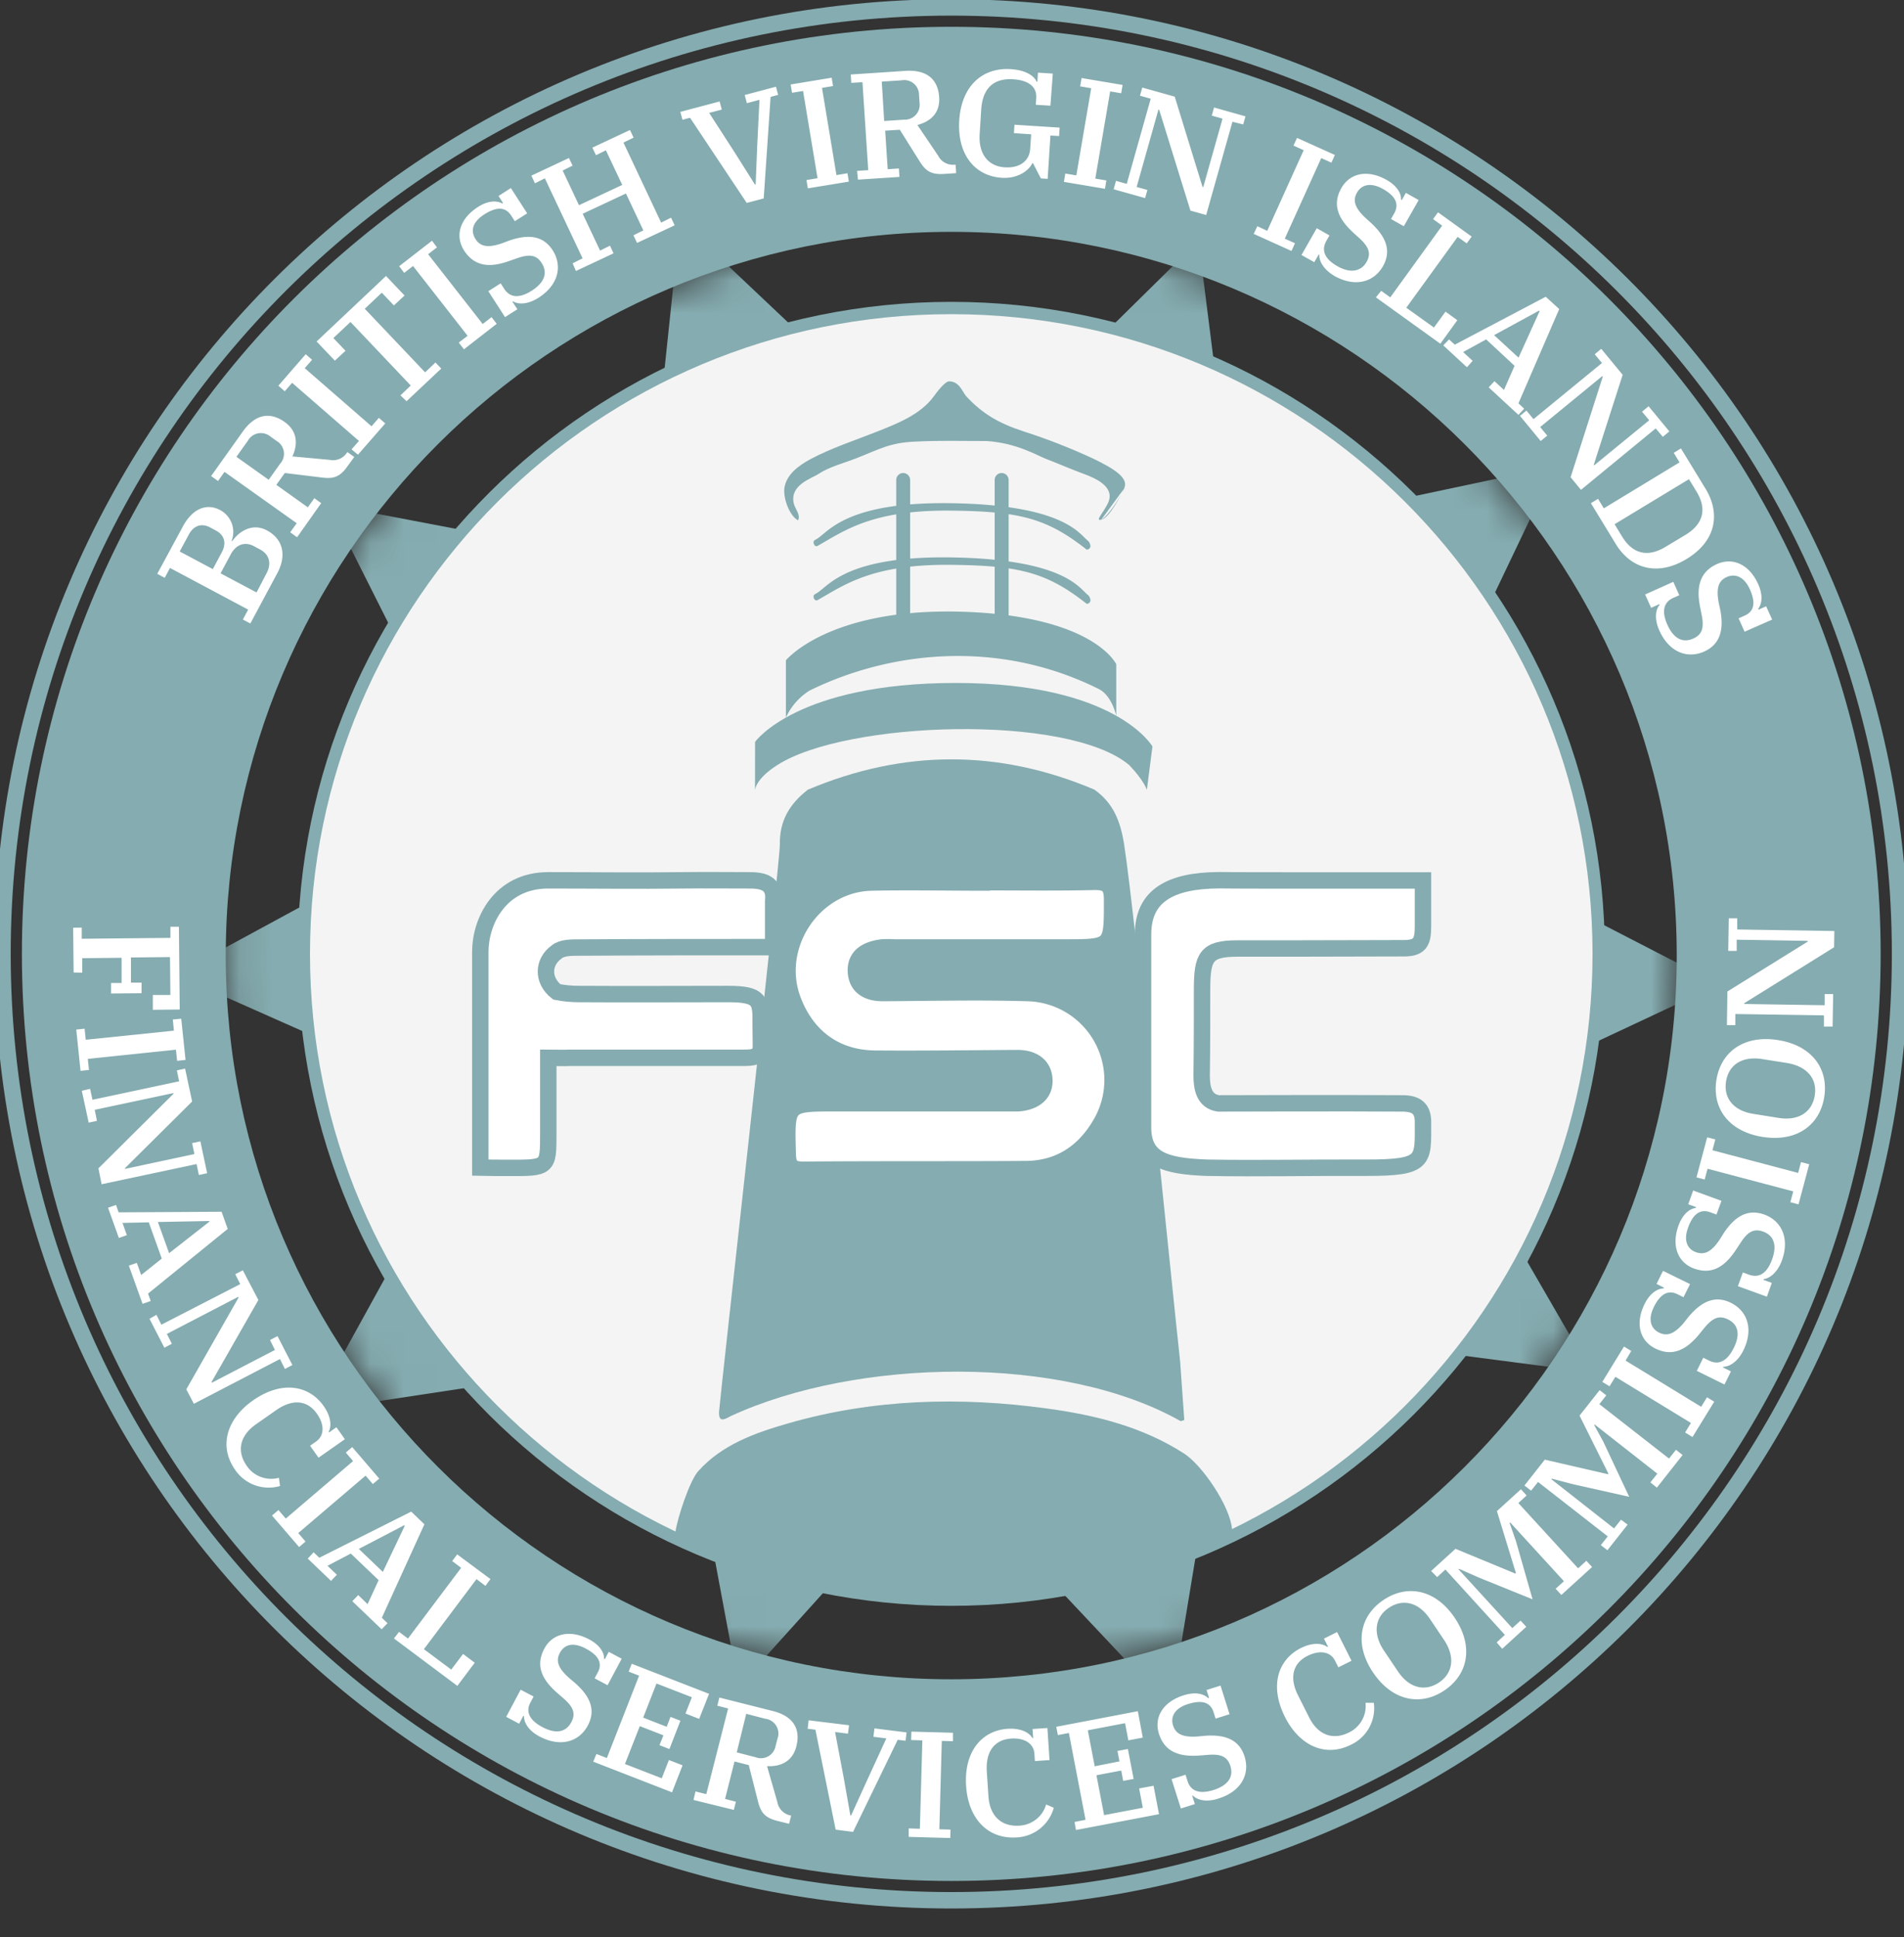 <svg role="img" xmlns="http://www.w3.org/2000/svg" xmlns:xlink="http://www.w3.org/1999/xlink" width="58" height="59" viewBox="0 0 58 59" aria-labelledby="fsc-icon-title">
    <rect x="0" y="0" width="58" height="59" fill="#333333" stroke="none"/>
    <title id='fsc-icon-title'>FSC</title>
    <defs>
        <path id="fsc_a" d="M.08 22.07c0 12.174 9.895 22.043 22.1 22.043 12.206 0 22.101-9.869 22.101-22.043S34.386.027 22.181.027C9.974.027.08 9.897.08 22.07z"/>
        <path id="fsc_c" d="M.08 22.07c0 12.174 9.895 22.043 22.1 22.043 12.206 0 22.101-9.869 22.101-22.043S34.386.027 22.181.027C9.974.027.08 9.897.08 22.07z"/>
    </defs>
    <g fill="none" fill-rule="evenodd">
        <g transform="translate(6.797 7.035)">
            <mask id="fsc_b" fill="#fff">
                <use xlink:href="#fsc_a"/>
            </mask>
            <path fill="#85ACB0" d="M45.563 22.948l-14.157 6.64-2.542 15.396-10.706-11.379-15.465 2.346 7.54-13.67L3.217 8.334l15.367 2.929L29.713.298l1.956 15.481z" mask="url(#fsc_b)"/>
        </g>
        <g transform="translate(6.797 7.035)">
            <mask id="fsc_d" fill="#fff">
                <use xlink:href="#fsc_c"/>
            </mask>
            <path fill="#85ACB0" d="M40.58 7.166l-6.724 14.088 7.822 13.511-15.51-2.024-10.467 11.597-2.862-15.341-14.292-6.344 13.742-7.455L13.923-.32l11.355 10.73z" mask="url(#fsc_d)"/>
        </g>
        <g>
            <path fill="#85ACB0" d="M28.977 9.194c10.996 0 19.91 8.891 19.91 19.859 0 10.967-8.914 19.858-19.91 19.858s-19.91-8.89-19.91-19.858 8.914-19.859 19.91-19.859"/>
            <path fill="#F4F4F4" d="M48.512 29.053c0 10.76-8.746 19.483-19.535 19.483-10.788 0-19.534-8.723-19.534-19.483S18.19 9.569 28.977 9.569c10.789 0 19.535 8.723 19.535 19.484z"/>
            <path fill="#85ACB0" d="M28.977 51.148c-12.205 0-22.1-9.869-22.1-22.043s9.895-22.043 22.1-22.043c12.206 0 22.1 9.87 22.1 22.043 0 12.175-9.894 22.043-22.1 22.043m0-50.332C13.342.816.667 13.458.667 29.053c0 15.595 12.675 28.238 28.31 28.238 15.636 0 28.312-12.643 28.312-28.238C57.289 13.458 44.613.816 28.977.816"/>
            <path stroke="#85ACB0" stroke-width=".5" d="M28.977.226C44.94.226 57.88 13.132 57.88 29.053c0 15.92-12.94 28.826-28.902 28.826C13.015 57.88.076 44.973.076 29.053S13.016.226 28.977.226z"/>
            <g fill="#85ACB0">
                <path d="M37.53 46.573c-.057-.697-.905-1.94-1.455-2.297-1.275-.824-2.719-1.177-4.192-1.377-2.646-.362-5.286-.29-7.867.452-1.015.292-2.023.648-2.748 1.46-.267.301-.636 1.443-.69 1.836-.048.354.888.603 1.46.904l3.314.872c2.317.337 4.67.333 6.986-.012l3.26-.863c.64-.301 1.966-.603 1.933-.975"/>
                <path d="M23.756 25.738c-.018-.74.302-1.26.856-1.687 2.91-1.226 5.817-1.234 8.726 0 .577.411.793.958.906 1.672.348 2.26 1.449 13.408 1.705 15.742l.127 1.786c-.048.012-.107.043-.119.03-3.587-2.026-9.83-1.93-13.692-.152-.175.092-.382.232-.36-.141.01-.26 1.863-16.787 1.85-17.25M22.662 24.746v-.014c-.006.01-.007.014 0 .014"/>
            </g>
            <path fill="#FFF" d="M34.82 34.331v-5.875c0-1.157.806-1.639 2.321-1.646.337.007 1.95.007 3.086.007h3.12v1.401c0 .497-.104.677-.637.664-1.616.008-4.77.008-5.024.008-.96 0-1.064.274-1.069 1.235 0 .879 0 1.757-.012 2.635 0 .38.073.784.512.848.245 0 3.912-.013 5.572 0 .453-.007.67.151.658.603 0 1.145.086 1.356-1.724 1.356-1.662-.008-3.28.029-4.864 0-1.287-.05-1.94-.252-1.94-1.236"/>
            <path stroke="#85ACB0" stroke-width=".5" d="M34.82 34.331v-5.875c0-1.157.806-1.639 2.321-1.646.337.007 1.95.007 3.086.007h3.12v1.401c0 .497-.104.677-.637.664-1.616.008-4.77.008-5.024.008-.96 0-1.064.274-1.069 1.235 0 .879 0 1.757-.012 2.635 0 .38.073.784.512.848.245 0 3.912-.013 5.572 0 .453-.007.67.151.658.603 0 1.145.086 1.356-1.724 1.356-1.662-.008-3.28.029-4.864 0-1.287-.05-1.94-.252-1.94-1.236z"/>
            <path fill="#FFF" d="M16.702 32.218v2.312c0 1.046 0 1.046-1.232 1.041-.28 0-.56 0-.839-.007V28.99c0-.918.591-2.177 2.07-2.177 1.527 0 2.607.018 4.134 0 .604-.008 1.383 0 1.981 0 .395 0 .802.061.736.63v1.405c-1.927 0-4.003 0-5.93.013-.22 0-.509 0-.662.132-.425.3-.453.863 0 1.218.218.043.44.064.662.065 1.609.01 2.956 0 4.563 0 .994 0 .994.219.986.941 0 .204.008.428.008.651 0 .347-.261.351-.556.351h-5.256c-.22.011-.405-.001-.665-.001"/>
            <path stroke="#85ACB0" stroke-width=".5" d="M16.702 32.218v2.312c0 1.046 0 1.046-1.232 1.041-.28 0-.56 0-.839-.007V28.99c0-.918.591-2.177 2.07-2.177 1.527 0 2.607.018 4.134 0 .604-.008 1.383 0 1.981 0 .395 0 .802.061.736.63v1.405c-1.927 0-4.003 0-5.93.013-.22 0-.509 0-.662.132-.425.3-.453.863 0 1.218.218.043.44.064.662.065 1.609.01 2.956 0 4.563 0 .994 0 .994.219.986.941 0 .204.008.428.008.651 0 .347-.261.351-.556.351h-5.256c-.22.011-.405-.001-.665-.001z"/>
            <path fill="#FFF" d="M29.906 26.87c1.142 0 2.282.016 3.423-.01.426-.008.548.127.548.55 0 1.448.017 1.448-1.462 1.448h-5.166a3.01 3.01 0 0 0-.386 0c-.446.058-.824.252-.789.754.032.452.373.637.82.634 1.464-.008 2.93-.044 4.391 0a2.652 2.652 0 0 1 2.606 2.697 2.644 2.644 0 0 1-.372 1.303c-.498.85-1.248 1.355-2.265 1.364-2.266.014-4.52 0-6.78.019-.368 0-.468-.116-.478-.476-.044-1.55-.056-1.55 1.467-1.55h5.553c.434-.03.795-.236.798-.676 0-.473-.35-.702-.828-.699-1.442.008-2.885.029-4.326.017-1.197-.01-2.076-.654-2.504-1.775-.633-1.657.622-3.552 2.394-3.59 1.118-.024 2.237 0 3.356 0v-.01z"/>
            <path stroke="#85ACB0" stroke-width=".5" d="M29.906 26.87c1.142 0 2.282.016 3.423-.01.426-.008.548.127.548.55 0 1.448.017 1.448-1.462 1.448h-5.166a3.01 3.01 0 0 0-.386 0c-.446.058-.824.252-.789.754.032.452.373.637.82.634 1.464-.008 2.93-.044 4.391 0a2.652 2.652 0 0 1 2.606 2.697 2.644 2.644 0 0 1-.372 1.303c-.498.85-1.248 1.355-2.265 1.364-2.266.014-4.52 0-6.78.019-.368 0-.468-.116-.478-.476-.044-1.55-.056-1.55 1.467-1.55h5.553c.434-.03.795-.236.798-.676 0-.473-.35-.702-.828-.699-1.442.008-2.885.029-4.326.017-1.197-.01-2.076-.654-2.504-1.775-.633-1.657.622-3.552 2.394-3.59 1.118-.024 2.237 0 3.356 0v-.01z"/>
            <g fill="#85ACB0">
                <path d="M23 24.057s.017-.334.676-.753c2.095-1.348 8.86-1.573 10.724 0 .453.476.536.753.536.753l.17-1.32s-1.093-1.935-5.988-1.935c-4.852 0-6.117 1.795-6.117 1.795l-.002 1.46z"/>
                <path d="M23.94 21.855v-1.742s1.307-1.61 5.392-1.48c4.006.13 4.672 1.6 4.672 1.6v1.569s-.131-.615-.532-.815c-3.06-1.528-6.365-1.156-8.811.047a1.905 1.905 0 0 0-.72.82"/>
                <path d="M27.513 14.408c.117 0 .212.095.212.213v4.176a.212.212 0 1 1-.424 0V14.62c0-.118.095-.213.212-.213M30.513 14.408c.117 0 .212.095.212.213v4.176a.212.212 0 1 1-.425 0V14.62c0-.118.095-.213.213-.213"/>
                <path d="M33.132 16.463c-.25-.191-.705-1.079-4.132-1.136-3.198-.053-3.75.859-4.104 1.079-.07.045-.113.05-.113.113 0 .061.044.135.113.113.825-.463 1.662-1.11 4.104-1.079 2.057.024 2.89.229 4.102 1.187a.109.109 0 0 0 .114-.113.24.24 0 0 0-.084-.164M33.132 18.114c-.25-.191-.705-1.079-4.132-1.136-3.198-.054-3.75.859-4.104 1.079-.07.045-.113.051-.113.113 0 .062.044.134.113.113.825-.463 1.662-1.109 4.104-1.079 2.057.024 2.89.23 4.102 1.186a.107.107 0 0 0 .114-.113.238.238 0 0 0-.084-.163"/>
                <path d="M24.183 15.345c-.142-.578.546-.77.755-.913.32-.212.787-.333 1.144-.473.705-.277 1.022-.474 1.78-.508.839-.039 1.218-.018 2.2-.018.906.064 1.498.422 1.784.537.39.15.84.345 1.164.462.384.139.988.413.731.913-.15.301-.382.518-.202.487.252-.044.604-.741.71-.969.134-.301-.295-.58-.946-.893-.69-.321-1.398-.598-2.122-.83-.785-.256-1.267-.553-1.75-1.073-.102-.108-.2-.452-.517-.452-.133 0-.388.347-.465.452-.408.565-1.13.84-1.76 1.09-.672.266-1.36.487-2.004.83-.361.194-.733.472-.79.876-.043.301.15.847.415.985.088-.164-.087-.345-.127-.503M33.545 15.832c.25-.142.604-.741.71-.969"/>
            </g>
            <path fill="#FFF" d="M2.49 28.253v.34l2.701-.027v-.34h.259l.025 2.522-.82.009v-.452h.535l-.012-1.154-1.189.012v.767h.323v.322l-.93.009v-.32h.322v-.768l-1.198.012v.442l-.263-.006-.015-1.365zM2.577 31.332l.035.337 2.685-.277-.033-.339.257-.025.131 1.256-.257.027-.036-.339-2.684.28.035.337-.257.027-.13-1.257zM2.744 33.164l.073.333 2.64-.562-.07-.333.251-.054.215 1.002-2.045 2.029v.023l2.114-.452-.07-.333.252-.053.206.97-.252.054-.07-.333-2.893.615-.097-.484 2.285-2.27v-.023l-2.397.51.067.337-.252.053-.209-.97zM4.81 37.22l.342.95 1.226-.96v-.02l-1.567.03zM3.534 36.7l.08.226 3.136-.018.187.523-2.427 1.97.081.226-.248.086-.418-1.163.243-.086.133.37.627-.5-.396-1.104-.8.018.133.373-.244.085-.33-.92.243-.086zM4.765 40.047l.151.301 2.402-1.236-.151-.302.23-.119.474.904-1.428 2.5.011.02 1.921-.998-.15-.302.229-.119.453.88-.228.12-.151-.302-2.622 1.363-.231-.44 1.593-2.797-.01-.021-2.174 1.13.151.3-.228.12-.453-.881zM7.706 42.655c.878-.616 1.707-.463 2.152.169.229.324.247.619.152.788l.013.018.225-.159.258.365-.803.563-.257-.364.184-.13c.245-.172.266-.501.026-.843-.316-.452-.785-.433-1.245-.11l-.614.43c-.505.356-.588.829-.277 1.269.215.316.607.46.976.36l.035.25a1.234 1.234 0 0 1-1.369-.494c-.506-.717-.255-1.552.544-2.112M8.483 45.993l.222.26 2.05-1.751-.221-.26.196-.166.823.96-.196.166-.22-.257-2.052 1.75.222.258-.196.167-.826-.96zM10.93 47.177l.732.7.668-1.405-.017-.016-1.382.721zm-1.377.103l.174.166 2.799-1.405.402.386-1.296 2.847.173.166-.18.185-.893-.855.18-.186.285.275.337-.73-.848-.81-.71.372.286.273-.178.187-.709-.678.178-.193zM12.156 49.704l.272.203 1.619-2.154-.272-.205.151-.205 1.014.753-.152.207-.273-.205-1.602 2.133.833.622.36-.477.356.268-.53.705L12 49.904zM15.962 52.272l-.02-.01-.128.24-.394-.21.44-.827.395.208-.095.179c-.151.276-.042.54.365.753.431.23.724.139.878-.15.136-.256.074-.452-.236-.724l-.182-.158c-.472-.407-.682-.834-.405-1.356.248-.466.785-.593 1.367-.284.325.171.462.405.453.59l.024.012.12-.223.394.21-.43.807-.395-.21.095-.177c.151-.277.035-.518-.367-.73-.402-.213-.657-.109-.787.133-.13.243-.051.469.286.766l.17.143c.465.407.65.827.396 1.302-.267.503-.837.67-1.471.334-.33-.172-.477-.422-.473-.618M18.169 53.423l.317.124.982-2.508-.317-.124.093-.24 2.356.916-.302.763-.417-.163.195-.496-1.078-.418-.406 1.039.717.279.116-.302.302.118-.335.862-.302-.118.118-.301-.718-.279-.453 1.153 1.121.435.218-.556.416.161-.321.823-2.4-.934zM22.443 53.374l.58.15a.453.453 0 0 0 .604-.348l.058-.223a.452.452 0 0 0-.372-.602l-.581-.151-.289 1.174zm-1.258 1.19l.33.083.665-2.61-.329-.084.062-.249 1.613.407c.621.15.872.532.733 1.08-.109.433-.443.624-.893.603l.313 1.09a.504.504 0 0 0 .391.409l.03.009-.063.248-.366-.091c-.388-.099-.501-.273-.581-.592l-.281-1.105-.434-.11-.288 1.14.33.085-.063.249-1.228-.302.06-.26zM24.839 52.684l-.237-.03.031-.257 1.231.151-.033.256-.393-.05.27 1.429.196 1.113h.022l.469-1.03.604-1.317-.393-.05.032-.255.978.122-.031.255-.239-.029-1.36 2.804-.53-.068zM27.681 55.69l.34.011.076-2.692-.342-.01.008-.257 1.267.035v.258l-.341-.01-.074 2.691.34.01-.008.257-1.266-.035zM29.43 54.404c-.072-1.068.491-1.696 1.263-1.748.396-.027.659.112.755.28h.025l-.02-.274.453-.03.065.977-.446.03-.015-.225c-.02-.301-.291-.488-.71-.46-.546.037-.777.445-.74 1.004l.05.753c.042.615.405.931.943.895a.897.897 0 0 0 .815-.645l.233.1c-.141.515-.6.88-1.134.904-.887.057-1.47-.583-1.537-1.561M32.732 55.493l.336-.065-.508-2.645-.335.065-.049-.253 2.485-.475.151.805-.44.083-.1-.523-1.135.217.21 1.096.755-.15-.062-.317.318-.06.175.912-.318.06-.06-.315-.755.143.233 1.214 1.18-.224-.113-.588.44-.082.166.866-2.53.482zM36.338 54.69h-.022l.082.26-.426.133-.284-.893.426-.134.062.193c.094.301.356.408.796.27.465-.151.604-.418.508-.73-.088-.275-.272-.372-.682-.339l-.241.019c-.621.05-1.076-.101-1.253-.662-.16-.505.127-.975.756-1.172.352-.112.614-.045.744.089l.026-.009-.075-.241.425-.134.275.872-.426.134-.06-.193c-.095-.301-.346-.387-.78-.25-.409.128-.539.39-.454.654.084.264.302.363.748.333l.22-.021c.62-.045 1.048.117 1.209.631.172.544-.108 1.065-.793 1.28-.362.12-.646.05-.781-.09M39.142 52.295c-.48-.958-.205-1.754.488-2.099.354-.176.651-.15.804-.031l.02-.01-.124-.246.4-.2.44.875-.4.2-.102-.202c-.133-.267-.453-.337-.832-.15-.49.243-.546.709-.295 1.205l.337.67c.276.55.734.702 1.216.46a.894.894 0 0 0 .503-.903h.252a1.227 1.227 0 0 1-.693 1.276c-.787.398-1.576.026-2.014-.845M43.994 49.958l-.437-.65c-.338-.504-.818-.624-1.247-.338-.43.286-.494.782-.162 1.29l.437.649c.338.505.818.625 1.247.339.43-.286.5-.78.162-1.29m-2.168.983c-.581-.867-.407-1.724.32-2.21.726-.487 1.588-.32 2.17.548.581.868.407 1.723-.319 2.21-.727.487-1.588.318-2.17-.548M45.592 50.025l.25-.23-1.812-1.99-.252.231-.183-.187.742-.675 1.823.754.018-.016-.579-1.886.732-.666.173.19-.252.23 1.82 1.988.252-.23.174.19-.936.852-.174-.19.252-.229-1.636-1.788-.018.015.193.553.506 1.771-1.632-.66-.604-.267-.017.016 1.636 1.788.252-.229.174.19-.734.669zM48.764 47.063l.211-.268-2.123-1.657-.212.266-.202-.158.62-.788 1.925.444.013-.017-.88-1.768.613-.776.202.159-.211.268 2.122 1.657.212-.267.202.159-.784.994-.198-.16.212-.266-1.91-1.498-.013.018.28.512.786 1.673-1.719-.385-.637-.167-.014.018 1.908 1.498.212-.267.202.15-.615.78zM51.332 43.631l.178-.29-2.302-1.406-.178.289-.22-.134.66-1.077.221.134-.172.294 2.302 1.407.178-.29.22.135-.662 1.077zM52.495 41.629l-.01.021.244.12-.198.4-.843-.416.198-.4.181.09c.281.138.542.025.746-.386.218-.437.12-.726-.173-.87-.262-.129-.454-.063-.72.255l-.15.186c-.395.483-.818.705-1.346.444-.476-.235-.618-.767-.326-1.356.163-.33.394-.471.578-.473l.014-.024-.228-.113.197-.4.824.405-.2.399-.181-.09c-.281-.138-.52-.02-.722.388-.189.384-.09.658.159.78.247.122.47.038.755-.3l.137-.174c.396-.476.811-.672 1.295-.434.512.253.696.815.377 1.458-.166.333-.412.488-.608.49M53.725 38.961l-.007.022.255.092-.15.42-.883-.32.151-.419.19.07c.303.105.543-.035.7-.466.166-.452.037-.735-.27-.847-.272-.098-.463-.01-.686.335l-.132.2c-.338.523-.734.79-1.288.59-.497-.182-.698-.694-.473-1.312.125-.345.338-.512.523-.533l.009-.027-.237-.086.15-.419.862.314-.151.418-.19-.069c-.295-.107-.519.036-.674.464-.151.402-.017.665.243.753.26.09.471-.015.72-.388l.117-.187c.34-.518.732-.753 1.238-.574.536.196.781.734.536 1.407-.131.352-.36.535-.553.562M54.538 36.617l.088-.329-2.61-.69-.088.329-.25-.066.326-1.22.249.064-.088.33 2.61.69.088-.33.25.066-.326 1.222zM54.449 32.379l-.773-.122c-.605-.095-1.017.175-1.097.683-.08.507.23.893.83.986l.774.124c.604.095 1.017-.175 1.098-.683.082-.507-.232-.884-.834-.988h.002zm-.755 2.25c-1.033-.165-1.545-.873-1.408-1.736.138-.863.845-1.377 1.876-1.214 1.032.162 1.545.872 1.408 1.735-.138.863-.845 1.377-1.876 1.214zM55.56 31.267v-.34l-2.698-.042v.339h-.257l.015-1.025 2.448-1.52v-.022l-2.164-.035v.34h-.258l.016-.992h.258v.34l2.958.047-.008.495-2.737 1.704v.023l2.45.039v-.34h.259l-.017.99zM7.815 18.045l.302-.58c.166-.302.083-.582-.19-.726l-.186-.1c-.273-.15-.547-.063-.712.246l-.31.578 1.096.582zm-1.332-.711l.273-.511c.151-.283.079-.526-.178-.663l-.178-.095c-.257-.137-.5-.063-.651.222l-.275.51 1.009.537zm.915 1.535l.162-.301-2.382-1.269-.16.301-.228-.122.776-1.434c.302-.57.742-.72 1.136-.51.34.179.492.583.353.94l.02.01c.195-.292.613-.57 1.057-.328.488.259.604.753.322 1.29l-.828 1.545-.228-.122zM8.185 14.613l.347-.487a.451.451 0 0 0-.104-.694l-.187-.133a.454.454 0 0 0-.692.128l-.347.487.983.699zm.655 1.6l.198-.277-2.199-1.563-.198.278-.21-.151.965-1.356c.372-.52.815-.618 1.277-.29.364.26.42.638.235 1.048l1.13.104a.503.503 0 0 0 .526-.213l.018-.025.21.15-.22.302c-.232.325-.436.366-.763.325l-1.133-.138-.258.361.959.684.198-.277.21.15-.735 1.039-.21-.151zM10.709 13.687l.225-.257-2.036-1.77-.224.258-.195-.17.833-.958.195.168-.224.256 2.035 1.77.223-.257.195.17-.832.952zM12.198 12.043l.314-.301-1.836-1.935-.52.49.369.387-.325.301-.556-.584 2.115-1.995.565.595-.325.302-.369-.388-.518.49 1.838 1.936.315-.301.176.186-1.057.995zM13.974 10.435l.27-.207-1.662-2.126-.27.21-.152-.204 1-.776.151.203-.269.208 1.662 2.126.269-.21.158.204-.998.776zM15.628 9.178l-.018.012.151.229-.377.24-.508-.789.376-.24.109.17c.17.263.453.3.84.052.41-.262.476-.56.302-.836-.151-.244-.36-.288-.755-.15l-.227.08c-.587.212-1.057.183-1.383-.313-.286-.452-.133-.973.42-1.327.303-.199.582-.203.741-.108l.024-.015-.136-.214.376-.241.496.77-.376.24-.11-.17c-.17-.263-.434-.284-.818-.039-.383.246-.418.518-.269.753.15.235.384.273.81.127l.207-.078c.586-.205 1.042-.159 1.334.293.302.48.175 1.055-.43 1.444-.318.203-.61.215-.779.11M17.444 8.02l.302-.152-1.148-2.436-.302.151-.11-.233 1.146-.538.11.233-.302.15.497 1.055 1.317-.617-.497-1.055-.302.15-.11-.231 1.146-.538.11.234-.309.15L20.14 6.78l.302-.15.11.233-1.146.536-.11-.232.302-.15-.53-1.123-1.318.617.53 1.122.301-.15.109.233-1.146.538zM21.02 3.587l-.23.062-.067-.241 1.198-.318.066.248-.384.101.789 1.222.604.958h.023l.045-1.128.071-1.45-.384.102-.066-.249.953-.253.066.248-.23.062-.21 3.093-.517.137zM24.567 5.484l.337-.056-.441-2.656-.336.054-.042-.253 1.25-.206.041.254-.336.056.44 2.656.336-.056.042.255-1.249.205zM26.934 3.685l.604-.04a.453.453 0 0 0 .473-.518l-.015-.229a.452.452 0 0 0-.538-.451l-.597.039.073 1.199zm-.826 1.52l.34-.023-.176-2.678-.34.02-.016-.255 1.661-.11c.64-.042.996.24 1.032.803.03.452-.228.729-.663.845l.634.938a.505.505 0 0 0 .499.272h.031l.017.257-.376.024c-.4.027-.562-.105-.737-.384l-.604-.962-.446.028.077 1.174.341-.023.017.258-1.264.083-.027-.267zM29.22 3.668c.07-1.068.72-1.616 1.57-1.562.468.03.72.213.787.383h.024l.017-.276.453.029-.073.977-.445-.027.013-.21c.021-.328-.22-.535-.698-.567-.625-.04-.938.301-.978.923l-.047.743c-.04.603.255.984.764 1.015.46.03.755-.195.776-.575l.028-.43-.525-.036.017-.256 1.376.088-.016.257-.265-.016-.084 1.32-.207-.014-.239-.461h-.023c-.092.21-.432.473-.92.443-.836-.05-1.37-.72-1.304-1.748M32.451 5.286l.336.056.453-2.654-.336-.058.043-.253 1.25.21-.043.254-.336-.057-.453 2.656.337.056-.042.254-1.251-.21zM33.995 5.508l.328.092.73-2.593-.327-.092.07-.248.989.277.847 2.75h.023l.586-2.08-.328-.092.07-.248.957.27-.07.246-.327-.081-.8 2.84-.48-.134-.953-3.074h-.022l-.663 2.354.328.091-.07.248-.958-.269zM38.301 6.89l.302.14 1.11-2.455-.31-.14.107-.235 1.154.52-.106.235-.31-.14-1.11 2.454.31.14-.106.235-1.151-.52zM40.19 7.761l-.019-.01-.135.235-.39-.219.465-.816.388.22-.1.175c-.15.272-.056.539.346.765.402.226.719.15.88-.127.144-.251.088-.452-.216-.729l-.178-.162c-.46-.42-.66-.853-.37-1.365.262-.46.8-.573 1.375-.25.322.18.453.418.442.602l.025.014.123-.22.39.22-.453.797-.39-.22.1-.176c.15-.273.05-.517-.347-.74-.374-.211-.655-.127-.79.114-.136.241-.064.466.265.773l.166.15c.454.421.627.844.363 1.313-.281.497-.855.65-1.48.301-.328-.196-.47-.449-.46-.645M42.074 8.858l.277.199 1.58-2.184-.277-.2.151-.207 1.026.74-.151.207-.277-.198-1.564 2.158.842.603.352-.484.361.261-.518.716-1.963-1.412zM45.513 10.208l.745.685.642-1.416-.018-.015-1.369.746zm-1.373.13l.176.16 2.771-1.46.41.376-1.242 2.871.175.163-.175.188-.906-.837.175-.19.29.268.323-.735-.865-.804-.703.385.292.268-.175.195-.72-.665.174-.183zM46.498 12.504l.216.262 2.086-1.71-.222-.266.2-.165.652.791-.88 2.739.014.017 1.674-1.371-.218-.262.2-.165.633.767-.2.164-.217-.256-2.276 1.871-.316-.384.98-3.064-.015-.017-1.892 1.552.216.262-.2.164-.631-.766zM49.184 15.967l.228.374c.328.538.785.642 1.329.312l.604-.363c.542-.33.66-.784.332-1.322l-.228-.373-2.265 1.372zm-.505-.774l.177.29 2.306-1.4-.176-.291.219-.134.755 1.237c.453.753.316 1.585-.582 2.13-.897.545-1.708.288-2.161-.461l-.755-1.237.217-.134zM50.555 18.423l-.01-.021-.248.111-.183-.406.858-.385.183.407-.186.083c-.285.128-.364.4-.175.82.2.444.486.552.785.418.264-.119.339-.313.258-.715l-.046-.237c-.123-.602-.026-1.075.512-1.318.483-.215.986.012 1.255.612.151.336.116.602 0 .753l.012.024.231-.102.183.405-.84.369-.183-.407.184-.083c.288-.128.346-.385.16-.801-.176-.39-.452-.487-.705-.374-.252.113-.326.338-.244.78l.046.215c.118.602 0 1.054-.486 1.273-.521.233-1.074.016-1.368-.638-.154-.343-.123-.63.007-.783"/>
        </g>
    </g>
</svg>
